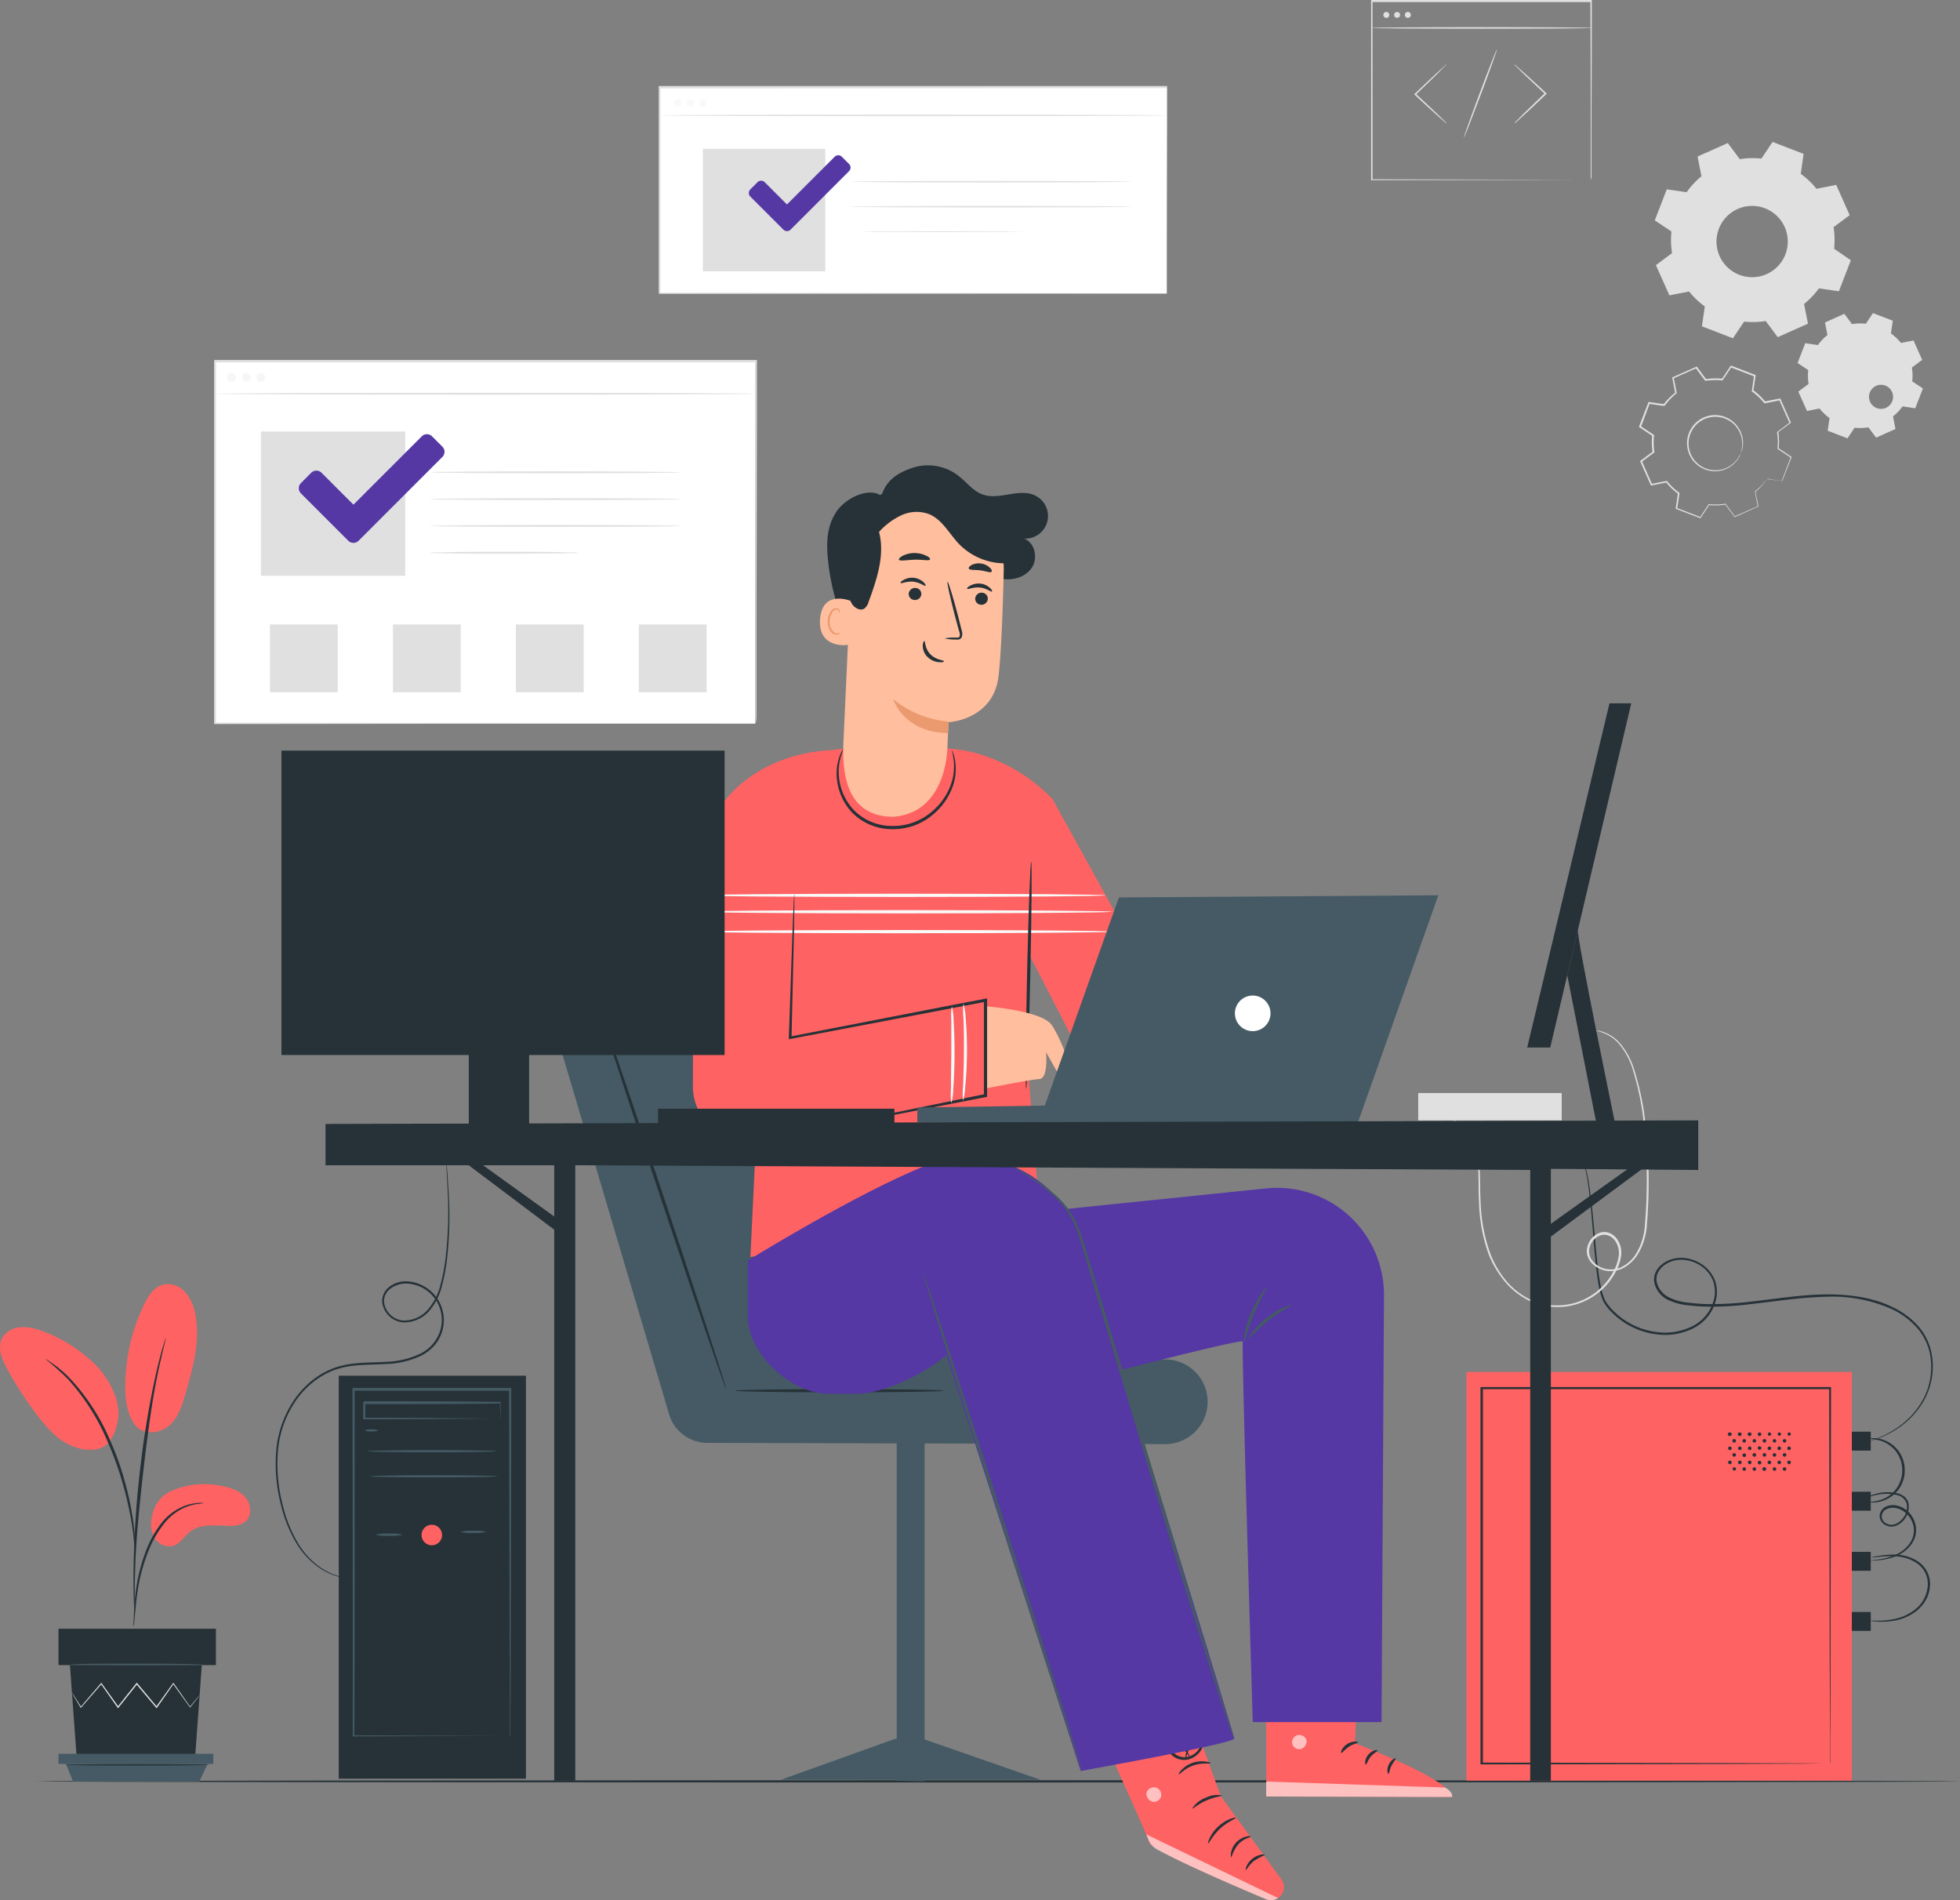 <svg xmlns="http://www.w3.org/2000/svg" width="453.77" height="439.839" viewBox="0 0 453.77 439.839">
  <rect x="0" y="0" width="453.77" height="439.839" fill="#808080" stroke="none"/>
  <g id="Programming-pana" transform="translate(-19.09 -32.76)">
    <g id="freepik--background-complete--inject-49">
      <rect id="Rectangle_2" data-name="Rectangle 2" width="125.22" height="83.84" transform="translate(68.73 116.42)" fill="#fff"/>
      <path id="Path_1" data-name="Path 1" d="M194,200.26V177.45c0-14.57-.05-35.51-.09-61l.18.18H68.88l.23-.22v83.84l-.21-.21,90.21.1,25.78.06h.08l-25.72.05-90.35.1h-.2V116.08H194.32v.18c0,25.57-.07,46.55-.1,61.14v21.21A5.632,5.632,0,0,1,194,200.26Z" fill="#e0e0e0"/>
      <path id="Path_2" data-name="Path 2" d="M68.73,123.9c0-.12,28-.23,62.56-.23s62.56.11,62.56.23-28,.22-62.56.22S68.73,124,68.73,123.9Z" fill="#e0e0e0"/>
      <g id="Group_1" data-name="Group 1" opacity="0.3">
        <path id="Path_3" data-name="Path 3" d="M73.67,120.12a1,1,0,1,1-1-1A1,1,0,0,1,73.67,120.12Z" fill="#e0e0e0"/>
      </g>
      <g id="Group_2" data-name="Group 2" opacity="0.3">
        <circle id="Ellipse_1" data-name="Ellipse 1" cx="1" cy="1" r="1" transform="translate(75.11 119.12)" fill="#e0e0e0"/>
      </g>
      <g id="Group_3" data-name="Group 3" opacity="0.3">
        <path id="Path_4" data-name="Path 4" d="M80.5,120.12a1,1,0,1,1-1-1A1,1,0,0,1,80.5,120.12Z" fill="#e0e0e0"/>
      </g>
      <rect id="Rectangle_3" data-name="Rectangle 3" width="33.4" height="33.4" transform="translate(79.5 132.64)" fill="#e0e0e0"/>
      <path id="Path_5" data-name="Path 5" d="M176.78,142.08c0,.13-13,.23-29.09.23s-29.1-.1-29.1-.23,13-.22,29.1-.22S176.78,142,176.78,142.08Z" fill="#e0e0e0"/>
      <path id="Path_6" data-name="Path 6" d="M176.78,148.29c0,.12-13,.22-29.09.22s-29.1-.1-29.1-.22,13-.22,29.1-.22S176.78,148.17,176.78,148.29Z" fill="#e0e0e0"/>
      <path id="Path_7" data-name="Path 7" d="M176.78,154.5c0,.12-13,.22-29.09.22s-29.1-.1-29.1-.22,13-.23,29.1-.23S176.78,154.37,176.78,154.5Z" fill="#e0e0e0"/>
      <path id="Path_8" data-name="Path 8" d="M153,160.7a6.93,6.93,0,0,1-1.35.09l-3.69.07c-3.11,0-7.41.07-12.15.07s-9,0-12.16-.07l-3.69-.07a6.929,6.929,0,0,1-1.35-.09,7.639,7.639,0,0,1,1.35-.08l3.69-.07c3.11-.05,7.41-.07,12.16-.07s9,0,12.15.07l3.69.07A7.639,7.639,0,0,1,153,160.7Z" fill="#e0e0e0"/>
      <rect id="Rectangle_4" data-name="Rectangle 4" width="15.7" height="15.7" transform="translate(81.59 177.3)" fill="#e0e0e0"/>
      <rect id="Rectangle_5" data-name="Rectangle 5" width="15.7" height="15.7" transform="translate(110.06 177.3)" fill="#e0e0e0"/>
      <rect id="Rectangle_6" data-name="Rectangle 6" width="15.7" height="15.7" transform="translate(138.52 177.3)" fill="#e0e0e0"/>
      <rect id="Rectangle_7" data-name="Rectangle 7" width="15.7" height="15.7" transform="translate(166.99 177.3)" fill="#e0e0e0"/>
      <path id="Path_9" data-name="Path 9" d="M428.09,143.67a15,15,0,0,1-2.66,2.79l.69,3.51-5.41,2.4-2.14-2.87a14.569,14.569,0,0,1-3.85.1l-2,3-5.53-2.13.52-3.54a14.089,14.089,0,0,1-2.79-2.66l-3.51.69-2.4-5.41,2.87-2.13a14.23,14.23,0,0,1-.1-3.86l-3-2L401,126l3.54.51a14.37,14.37,0,0,1,2.66-2.79l-.7-3.51,5.41-2.4L414,120.7a14.64,14.64,0,0,1,3.86-.1l2-3,5.52,2.13-.52,3.54a14.439,14.439,0,0,1,2.8,2.66l3.51-.69,2.4,5.41-2.87,2.13a14.231,14.231,0,0,1,.09,3.86l3,2-2.12,5.52-3.54-.51Zm-6-6a8.5,8.5,0,1,1,.02-.04Z" fill="none"/>
      <path id="Path_10" data-name="Path 10" d="M422.11,137.63a4.769,4.769,0,0,1-.68,1.42,6.417,6.417,0,0,1-9.51,1.21,6,6,0,0,1-1.23-1.41,6.139,6.139,0,0,1-.79-1.79,6.52,6.52,0,0,1,.2-4.06,6.6,6.6,0,0,1,2.57-3.14,6.2,6.2,0,0,1,1.79-.79,6.279,6.279,0,0,1,1.86-.23A6.46,6.46,0,0,1,421.7,132a6.31,6.31,0,0,1,.86,4.17,4.6,4.6,0,0,1-.45,1.5,7.71,7.71,0,0,0,.31-1.52,6.37,6.37,0,0,0-.94-4,6.17,6.17,0,0,0-5.17-2.91,5.94,5.94,0,0,0-1.76.22,6.18,6.18,0,0,0-4.31,7.57,5.85,5.85,0,0,0,.75,1.69,5.789,5.789,0,0,0,1.15,1.35,6.23,6.23,0,0,0,5.78,1.31,6.34,6.34,0,0,0,3.39-2.35,12.148,12.148,0,0,0,.8-1.4Z" fill="#e0e0e0"/>
      <path id="Path_11" data-name="Path 11" d="M428.09,143.67h.22l.67.08,2.65.36h-.06c.54-1.41,1.24-3.28,2.1-5.53v.11l-3-2h-.06v-.06a14.622,14.622,0,0,0-.11-3.83v-.07h.06l2.86-2.15v.16l-2.41-5.4.15.08-3.5.7h-.09l-.06-.08a14.21,14.21,0,0,0-2.77-2.62l-.08-.06v-.09c.16-1.1.33-2.31.51-3.54l.1.17-5.52-2.12.2-.06-2,3-.06.09h-.1a14.86,14.86,0,0,0-3.81.1h-.11l-.06-.09-2.14-2.86h.22l-5.41,2.41.1-.2c.22,1.1.46,2.3.69,3.5v.11l-.09.07a14.422,14.422,0,0,0-2.63,2.76h0l-.17.07h-.44l-.45-.07-.89-.13-1.76-.25.2-.12L399,131.6l-.07-.21,3,2,.09.06v.11a14.271,14.271,0,0,0,.09,3.81v.11l-.09.06-2.87,2.13.06-.21q1.21,2.78,2.39,5.42l-.19-.1,3.51-.69h.1l.06.08a14.269,14.269,0,0,0,2.76,2.63l.08.06v.1c-.18,1.21-.36,2.38-.53,3.53l-.09-.16,5.52,2.14-.17.05,2-3v-.07h.08a14.2,14.2,0,0,0,3.82-.09h.08v.06l2.13,2.88h-.13l5.42-2.37v.09c-.27-1.41-.49-2.56-.67-3.52h0a14.68,14.68,0,0,0,2.09-2l.46-.55.15-.18-.13.2c-.09.13-.23.32-.44.57a13.69,13.69,0,0,1-2,2.07v-.06c.19,1,.43,2.1.71,3.5V150h-.06l-5.4,2.43h-.07l-.06-.07-2.14-2.86.11.05a14.679,14.679,0,0,1-3.89.11l.13-.06-2,3-.06.09h-.1l-5.53-2.12h-.11v-.12q.26-1.72.51-3.54l.07.15a14.671,14.671,0,0,1-2.83-2.69l.16.06-3.51.7h-.13l-.06-.12-2.4-5.4-.06-.13.11-.08,2.87-2.14-.07.16a14.939,14.939,0,0,1-.1-3.9l.08.17-3-2-.12-.08v-.14l2.13-5.52.05-.13h.14l1.77.25.88.13.45.07h.44c-.35.15-.09,0-.17.08h0A14.771,14.771,0,0,1,407,123.6l-.06.18c-.24-1.21-.48-2.41-.69-3.51v-.15l.13-.06,5.41-2.39.13-.06.09.11c.73,1,1.46,2,2.13,2.87l-.17-.06a14.759,14.759,0,0,1,3.91-.1l-.17.08,2-3,.07-.11h.13l5.52,2.14h.12v.12c-.18,1.24-.36,2.45-.52,3.54l-.06-.15a14.489,14.489,0,0,1,2.81,2.7l-.14-.06,3.51-.68h.11l.05.11c.84,1.9,1.63,3.71,2.39,5.41v.1l-.09.06-2.87,2.13.05-.12a14.6,14.6,0,0,1,.08,3.89l-.05-.1,3,2h.06v.06l-2.16,5.51v.05h0l-2.62-.41-.68-.12Z" fill="#e0e0e0"/>
      <path id="Path_12" data-name="Path 12" d="M459.56,126.83a11.882,11.882,0,0,1-2.21,2.32l.57,2.91-4.48,2-1.78-2.38a11.79,11.79,0,0,1-3.2.08l-1.65,2.47-4.58-1.77.43-2.93a11.88,11.88,0,0,1-2.32-2.21l-2.91.57-2-4.48,2.38-1.78a11.789,11.789,0,0,1-.08-3.2l-2.47-1.65,1.77-4.58,2.93.43a11.879,11.879,0,0,1,2.21-2.32l-.57-2.91,4.48-2,1.78,2.38a11.789,11.789,0,0,1,3.2-.08l1.65-2.47L457.3,107l-.43,2.93a12.18,12.18,0,0,1,2.32,2.21l2.91-.57,2,4.49-2.38,1.77a11.788,11.788,0,0,1,.08,3.2l2.47,1.65-1.77,4.58-2.93-.43Zm-5-5a2.785,2.785,0,1,0,.04,0Z" fill="#e0e0e0" fill-rule="evenodd"/>
      <path id="Path_13" data-name="Path 13" d="M440.22,99.48a19,19,0,0,1-3.46,3.64l.9,4.56-7,3.12-2.78-3.73a19.141,19.141,0,0,1-5,.13l-2.59,3.86-7.18-2.77.67-4.6a19,19,0,0,1-3.64-3.46l-4.56.9-3.12-7,3.73-2.78a19.141,19.141,0,0,1-.13-5l-3.86-2.59,2.77-7.18,4.6.67A18.94,18.94,0,0,1,413,73.56l-.9-4.57,7-3.12,2.78,3.73a19.14,19.14,0,0,1,5-.13l2.59-3.86,7.18,2.77L436,73a18.939,18.939,0,0,1,3.63,3.46l4.57-.9,3.12,7-3.73,2.78a19.143,19.143,0,0,1,.13,5L447.59,93l-2.77,7.18-4.6-.67Zm-7.78-7.85a8.25,8.25,0,1,0-4.352,4.582,8.26,8.26,0,0,0,4.352-4.582Z" fill="#e0e0e0" fill-rule="evenodd"/>
      <path id="Path_14" data-name="Path 14" d="M369.62,61.36a4.048,4.048,0,0,1,.53-.59l1.52-1.53c1.29-1.28,3.09-3,5.1-4.94h.05v.25c-2-1.87-3.84-3.59-5.14-4.84l-1.53-1.49a4.052,4.052,0,0,1-.53-.59,3.161,3.161,0,0,1,.62.49l1.61,1.41c1.34,1.2,3.19,2.89,5.21,4.77l.14.12-.14.13-.05.05c-2,1.91-3.83,3.63-5.17,4.86l-1.6,1.45A3.16,3.16,0,0,1,369.62,61.36Z" fill="#e0e0e0"/>
      <path id="Path_15" data-name="Path 15" d="M354,47.59a3.641,3.641,0,0,1-.53.6L352,49.71c-1.29,1.28-3.09,3-5.1,4.94l-.05.05v-.26c2,1.88,3.84,3.59,5.14,4.84l1.53,1.5a4.41,4.41,0,0,1,.53.58,2.819,2.819,0,0,1-.62-.48c-.44-.38-1-.86-1.61-1.41-1.34-1.21-3.18-2.89-5.21-4.77l-.13-.13.13-.13h.05c2-1.92,3.83-3.64,5.17-4.87l1.6-1.44a3,3,0,0,1,.57-.54Z" fill="#e0e0e0"/>
      <path id="Path_16" data-name="Path 16" d="M358,64.6c-.09,0,1.55-4.64,3.66-10.28s3.9-10.2,4-10.16S364.12,48.8,362,54.44,358.11,64.64,358,64.6Z" fill="#e0e0e0"/>
      <path id="Path_17" data-name="Path 17" d="M387.36,74.46V63.08c0-7.22,0-17.54-.08-30l.15.15H336.67l.18-.18V74.42l-.16-.16,36.66.08h10.46l-10.36.05-36.76.08h-.16V32.76h51.09v.15c0,12.48-.06,22.84-.08,30.08V73.54A2.537,2.537,0,0,1,387.36,74.46Z" fill="#e0e0e0"/>
      <path id="Path_18" data-name="Path 18" d="M387.76,39.23c0,.1-11.46.18-25.59.18s-25.6-.08-25.6-.18,11.46-.18,25.6-.18S387.76,39.13,387.76,39.23Z" fill="#e0e0e0"/>
      <path id="Path_19" data-name="Path 19" d="M340.74,36.21a.69.69,0,1,1-.69-.69A.69.69,0,0,1,340.74,36.21Z" fill="#e0e0e0"/>
      <circle id="Ellipse_2" data-name="Ellipse 2" cx="0.68" cy="0.68" r="0.68" transform="translate(341.86 35.53)" fill="#e0e0e0"/>
      <path id="Path_20" data-name="Path 20" d="M345.72,36.21a.69.69,0,1,1-.69-.69A.69.69,0,0,1,345.72,36.21Z" fill="#e0e0e0"/>
      <rect id="Rectangle_8" data-name="Rectangle 8" width="117.38" height="47.68" transform="translate(171.84 53.04)" fill="#fff"/>
      <path id="Path_21" data-name="Path 21" d="M289.22,100.72V87.91c0-8.23,0-20.13-.07-34.87l.13.13-117.37.06h0L172,53v47.68l-.18-.18,84.16.09,24.41.05H256.06l-84.28.08h-.18V52.68H289.3V53c0,14.77-.05,26.7-.07,34.95V99.86C289.23,100.42,289.22,100.72,289.22,100.72Z" fill="#e0e0e0"/>
      <path id="Path_22" data-name="Path 22" d="M172,59.47c0-.1,26.24-.18,58.6-.18s58.6.08,58.6.18-26.23.19-58.6.19S172,59.58,172,59.47Z" fill="#e0e0e0"/>
      <g id="Group_4" data-name="Group 4" opacity="0.3">
        <path id="Path_23" data-name="Path 23" d="M176.87,56.6a.85.85,0,1,1-.85-.85.85.85,0,0,1,.85.85Z" fill="#ebebeb"/>
      </g>
      <g id="Group_5" data-name="Group 5" opacity="0.3">
        <path id="Path_24" data-name="Path 24" d="M179.79,56.6a.85.85,0,1,1-.85-.85.85.85,0,0,1,.85.85Z" fill="#ebebeb"/>
      </g>
      <g id="Group_6" data-name="Group 6" opacity="0.3">
        <circle id="Ellipse_3" data-name="Ellipse 3" cx="0.85" cy="0.85" r="0.85" transform="translate(180.96 55.75)" fill="#ebebeb"/>
      </g>
      <rect id="Rectangle_9" data-name="Rectangle 9" width="28.35" height="28.35" transform="translate(181.81 67.22)" fill="#e0e0e0"/>
      <path id="Path_25" data-name="Path 25" d="M281.1,74.82c0,.1-14.59.19-32.58.19s-32.59-.09-32.59-.19,14.59-.19,32.59-.19S281.1,74.72,281.1,74.82Z" fill="#e0e0e0"/>
      <path id="Path_26" data-name="Path 26" d="M281.1,80.6c0,.1-14.59.18-32.58.18s-32.59-.08-32.59-.18,14.59-.19,32.59-.19S281.1,80.49,281.1,80.6Z" fill="#e0e0e0"/>
      <path id="Path_27" data-name="Path 27" d="M257.88,86.37a1.3,1.3,0,0,1-.42,0h-1.23l-4.49.06-14.83.06-14.84-.06-4.49-.06h-1.23a1.3,1.3,0,0,1-.42,0,2.369,2.369,0,0,1,.42,0h1.23l4.49-.06h29.67l4.49.06h1.23A2.37,2.37,0,0,1,257.88,86.37Z" fill="#e0e0e0"/>
    </g>
    <g id="freepik--Floor--inject-49">
      <path id="Path_28" data-name="Path 28" d="M472.86,445.09c0,.14-99.78.26-222.85.26s-222.87-.12-222.87-.26,99.76-.26,222.87-.26S472.86,444.94,472.86,445.09Z" fill="#263238"/>
    </g>
    <g id="freepik--Character--inject-49">
      <path id="Path_218" data-name="Path 218" d="M147.88,272,174,360.13a9.23,9.23,0,0,0,8.84,6.61l106,.29a9.81,9.81,0,0,0,9.82-10.32h0a9.81,9.81,0,0,0-9.79-9.28H248.34L215.88,257H159.06a11.66,11.66,0,0,0-11.18,15Z" fill="#455a64"/>
      <path id="Path_219" data-name="Path 219" d="M237.56,354.67c0,.21-10.81.37-24.14.37s-24.13-.16-24.13-.37,10.8-.37,24.13-.37S237.56,354.46,237.56,354.67Z" fill="#263238"/>
      <path id="Path_220" data-name="Path 220" d="M155.68,259.78c.19-.06,7.41,21.05,16.12,47.16s15.6,47.33,15.41,47.39-7.41-21-16.12-47.16S155.48,259.85,155.68,259.78Z" fill="#263238"/>
      <path id="Path_221" data-name="Path 221" d="M233.15,445.09l-6.46-.15v-78.2h6.46Z" fill="#455a64"/>
      <path id="Path_222" data-name="Path 222" d="M199.86,444.73h60.13l-27.24-9.47h-6.46Z" fill="#455a64"/>
      <path id="Path_223" data-name="Path 223" d="M184.65,236.76l9.95,49.71-1.78,37.25L259.7,312.6,257.08,280,257,253l16.4,31.78,12.76-24.67-23.37-42.35h0a39.47,39.47,0,0,0-15.29-9.9,31.37,31.37,0,0,0-9.59-1.84h0a38.35,38.35,0,0,1-23.15,0c-.94.12-2.24.25-3.89.44h-.3a29.57,29.57,0,0,0-25.81,27.8Z" fill="#ff6262"/>
      <path id="Path_224" data-name="Path 224" d="M210.89,206.47s-27.48.21-30.88,29.23l-.46,21.3,23.66-.2Z" fill="#ff6262"/>
      <path id="Path_225" data-name="Path 225" d="M276.54,243.8c0,.21-21.62.38-48.29.38S180,244,180,243.8s21.61-.37,48.29-.37S276.54,243.6,276.54,243.8Z" fill="#fafafa"/>
      <path id="Path_226" data-name="Path 226" d="M276.54,248.41c0,.2-21.62.37-48.29.37s-48.29-.17-48.29-.37,21.61-.38,48.29-.38S276.54,248.2,276.54,248.41Z" fill="#fafafa"/>
      <path id="Path_227" data-name="Path 227" d="M275,240c0,.21-21.27.38-47.51.38S180,240.2,180,240s21.27-.37,47.52-.37S275,239.79,275,240Z" fill="#fafafa"/>
      <path id="Path_228" data-name="Path 228" d="M256.67,284.77c-.21,0-.12-11.77.2-26.27s.75-26.26.95-26.26.12,11.77-.2,26.27S256.87,284.77,256.67,284.77Z" fill="#263238"/>
      <path id="Path_229" data-name="Path 229" d="M247.27,265.69s13,.93,15.34,4.37,5.91,13.23,4.56,13.3a3.68,3.68,0,0,1-2.34-.73l-3.56-6.32s.57,6.1-1.56,6.22S247,284.77,247,284.77Z" fill="#ffbe9d"/>
      <path id="Path_230" data-name="Path 230" d="M179.56,251.32l-.05,33.51a12.73,12.73,0,0,0,15.42,11.75l52.41-10.8-.11-21.49L202,273l-.6-22.75Z" fill="#ff6262"/>
      <path id="Path_231" data-name="Path 231" d="M209.46,293.89a4.509,4.509,0,0,1,.69-.19l2-.46,7.7-1.63L247.16,286l-.27.32V264.25l.44.37-9.22,1.77-36,6.85-.39.08V273c.34-10,.63-18.28.83-24.16.12-2.86.21-5.13.28-6.75,0-.73.07-1.32.1-1.77a2.7,2.7,0,0,1,.07-.61,4.809,4.809,0,0,1,0,.61v1.78c0,1.62-.06,3.89-.1,6.75-.14,5.89-.33,14.19-.56,24.16l-.38-.31,36-7,9.22-1.76.44-.09v22.8l-.27.05L220,292l-7.74,1.45-2.05.36A3.472,3.472,0,0,1,209.46,293.89Z" fill="#263238"/>
      <path id="Path_232" data-name="Path 232" d="M239.52,206.47a2.508,2.508,0,0,1,.21.49,10.152,10.152,0,0,1,.41,1.48,12.09,12.09,0,0,1-.25,5.64,14.82,14.82,0,0,1-4.54,7,14.14,14.14,0,0,1-9.54,3.61,13,13,0,0,1-9.43-3.83,13.25,13.25,0,0,1-3.51-7.59,11.86,11.86,0,0,1,.66-5.61,7.741,7.741,0,0,1,.67-1.38c.18-.3.28-.45.31-.44s-.32.67-.71,1.92a12.65,12.65,0,0,0-.41,5.44,13,13,0,0,0,3.48,7.18,12.42,12.42,0,0,0,8.94,3.56,13.62,13.62,0,0,0,9.08-3.37,14.63,14.63,0,0,0,4.5-6.66,12.67,12.67,0,0,0,.46-5.44C239.68,207.19,239.44,206.49,239.52,206.47Z" fill="#263238"/>
      <path id="Path_233" data-name="Path 233" d="M242.05,287.56a15.751,15.751,0,0,1,0-3.31c.08-2,.18-4.84.2-7.94s0-5.91-.11-7.95a16.25,16.25,0,0,1,0-3.31,13.2,13.2,0,0,1,.5,3.28c.19,2,.34,4.86.32,8s-.2,5.94-.41,8a13.551,13.551,0,0,1-.5,3.23Z" fill="#fafafa"/>
      <path id="Path_234" data-name="Path 234" d="M239.34,288.11a16.38,16.38,0,0,1-.09-3.29c0-2.31.05-5,.08-7.89V269a15.45,15.45,0,0,1,.12-3.28,13.329,13.329,0,0,1,.41,3.26c.13,2,.24,4.83.22,7.92s-.14,5.89-.3,7.92A13.578,13.578,0,0,1,239.34,288.11Z" fill="#fafafa"/>
      <path id="Path_235" data-name="Path 235" d="M291.83,421.25l9.9,27.28,14.06,19.31a3,3,0,0,1-.83,4.27h0a3,3,0,0,1-2.71.23c-5.67-2.35-26.47-11.11-27.09-13.14-.71-2.36-14.14-31.7-14.14-31.7Z" fill="#ff6262"/>
      <g id="Group_7" data-name="Group 7" opacity="0.6">
        <path id="Path_236" data-name="Path 236" d="M315,472.11l-30.51-14.74.45,1.15a4.54,4.54,0,0,0,2,2.32c2.5,1.35,9.5,4.92,25.23,11.53a3,3,0,0,0,2.79-.26Z" fill="#fff"/>
      </g>
      <g id="Group_8" data-name="Group 8" opacity="0.6">
        <path id="Path_237" data-name="Path 237" d="M286.61,446.49a1.79,1.79,0,0,1,1.31,2,1.73,1.73,0,0,1-2,1.32,1.89,1.89,0,0,1-1.38-2.14,1.8,1.8,0,0,1,2.21-1.14" fill="#fff"/>
      </g>
      <path id="Path_238" data-name="Path 238" d="M304.18,462.7a8.909,8.909,0,0,1,1.56-3c1.27-1.42,2.91-1.63,2.88-1.81s-.43-.15-1.1,0a4.76,4.76,0,0,0-3.43,3.74C304,462.29,304.11,462.7,304.18,462.7Z" fill="#263238"/>
      <path id="Path_239" data-name="Path 239" d="M307.52,465.57c.17.07.7-1.15,1.94-2.1a22.3,22.3,0,0,1,2.51-1.36c0-.17-1.5-.24-2.9.86S307.35,465.55,307.52,465.57Z" fill="#263238"/>
      <path id="Path_240" data-name="Path 240" d="M298.79,459.45c.18.08,1-1.79,2.78-3.43s3.71-2.32,3.65-2.5-2.17.24-4.08,2S298.63,459.43,298.79,459.45Z" fill="#263238"/>
      <path id="Path_241" data-name="Path 241" d="M295.09,451.41c.13.14,1.38-1.07,3.3-1.9s3.64-1,3.63-1.15a5.865,5.865,0,0,0-3.89.57A6.1,6.1,0,0,0,295.09,451.41Z" fill="#263238"/>
      <path id="Path_242" data-name="Path 242" d="M292,443.48c.14.12,1.29-1.36,3.38-2.07s3.9-.31,3.94-.49-.41-.3-1.17-.42a6.5,6.5,0,0,0-5.5,1.92C292.11,443,291.91,443.43,292,443.48Z" fill="#263238"/>
      <path id="Path_243" data-name="Path 243" d="M294.73,439.92a2.66,2.66,0,0,0-.37-1,7.61,7.61,0,0,0-1.85-2.36,3.36,3.36,0,0,0-1.94-1,1.2,1.2,0,0,0-1.16.74,1.93,1.93,0,0,0,0,1.38A4.2,4.2,0,0,0,294.3,440a4.86,4.86,0,0,0,3.54-4.11,1.7,1.7,0,0,0-.43-1.34,1.19,1.19,0,0,0-1.37-.14,4.16,4.16,0,0,0-1.42,1.62,8.691,8.691,0,0,0-1,2.82,2.46,2.46,0,0,0,0,1.1,13.229,13.229,0,0,1,1.46-3.68,3.919,3.919,0,0,1,1.27-1.38.62.62,0,0,1,.75.07,1.16,1.16,0,0,1,.24.89,4.36,4.36,0,0,1-3.11,3.53,3.63,3.63,0,0,1-4.14-1.88,1.39,1.39,0,0,1-.08-1,.65.65,0,0,1,.64-.41,3.05,3.05,0,0,1,1.65.8A11.13,11.13,0,0,1,294.73,439.92Z" fill="#263238"/>
      <path id="Path_244" data-name="Path 244" d="M333.64,414.11l-.85,22.17s22.24,8.32,22.48,12.43l-43-.12L312.15,414Z" fill="#ff6262"/>
      <g id="Group_9" data-name="Group 9" opacity="0.6">
        <path id="Path_245" data-name="Path 245" d="M319.48,434.38a1.76,1.76,0,0,0-1.22,2,1.69,1.69,0,0,0,2,1.23,1.86,1.86,0,0,0,1.28-2.13,1.77,1.77,0,0,0-2.2-1.05" fill="#fff"/>
      </g>
      <g id="Group_10" data-name="Group 10" opacity="0.6">
        <path id="Path_246" data-name="Path 246" d="M312.23,448.59v-3.45l41.36,1.38s1.91.84,1.69,2.19Z" fill="#fff"/>
      </g>
      <path id="Path_247" data-name="Path 247" d="M333.48,436.06c0,.21-1.05.31-2.09,1s-1.59,1.56-1.78,1.47.12-1.3,1.39-2.09S333.53,435.87,333.48,436.06Z" fill="#263238"/>
      <path id="Path_248" data-name="Path 248" d="M338,437.94c.05.21-.86.56-1.58,1.45s-.92,1.83-1.13,1.82-.34-1.2.57-2.29S338,437.74,338,437.94Z" fill="#263238"/>
      <path id="Path_249" data-name="Path 249" d="M340.54,443.35c-.19,0-.48-1,.07-2.15s1.52-1.61,1.61-1.43-.52.79-1,1.74S340.75,443.33,340.54,443.35Z" fill="#263238"/>
      <path id="Path_250" data-name="Path 250" d="M333.12,431c-.09.19-1.05-.1-2.24,0s-2.12.45-2.23.27.79-.93,2.19-1S333.22,430.83,333.12,431Z" fill="#263238"/>
      <g id="Group_11" data-name="Group 11" opacity="0.3">
        <path id="Path_251" data-name="Path 251" d="M333.47,418.5l-.15,3.95-21.15-.25-.02-3.56Z"/>
      </g>
      <path id="Path_252" data-name="Path 252" d="M333.21,426.52a4.19,4.19,0,0,1-2.16,0,10.171,10.171,0,0,1-2.25-.7,10,10,0,0,1-1.24-.66,3,3,0,0,1-.65-.51.92.92,0,0,1-.09-1.12,1.16,1.16,0,0,1,.92-.48,2.712,2.712,0,0,1,.81.12,8.43,8.43,0,0,1,1.34.46,7.559,7.559,0,0,1,2,1.31c1,.93,1.34,1.71,1.27,1.76s-.58-.59-1.6-1.36a8.372,8.372,0,0,0-1.92-1.09,7.368,7.368,0,0,0-1.23-.38c-.46-.13-.85-.13-1,.07s-.05.11,0,.24a2.231,2.231,0,0,0,.48.38,10.994,10.994,0,0,0,1.14.65,12.112,12.112,0,0,0,2.08.8,13.74,13.74,0,0,1,2.1.51Z" fill="#263238"/>
      <path id="Path_253" data-name="Path 253" d="M332.93,426.82a3.59,3.59,0,0,1-.56-2.09,7.2,7.2,0,0,1,.3-2.36,8,8,0,0,1,.55-1.3A1.8,1.8,0,0,1,334.6,420a1,1,0,0,1,.9.6,3.12,3.12,0,0,1,.22.8,4.7,4.7,0,0,1,0,1.45,5,5,0,0,1-.93,2.22c-.84,1.11-1.72,1.36-1.74,1.29a8.777,8.777,0,0,0,1.31-1.58,4.821,4.821,0,0,0,.69-2,4.4,4.4,0,0,0,0-1.25c-.06-.45-.23-.82-.4-.78a1.542,1.542,0,0,0-.76.71,7.537,7.537,0,0,0-.54,1.16,7.739,7.739,0,0,0-.42,2.15C332.83,426,333.05,426.78,332.93,426.82Z" fill="#263238"/>
      <path id="Path_254" data-name="Path 254" d="M312.19,307.84c-25.43,2.63-59.14,6.09-59.14,6.09l4.6,41.39s49.52-13.09,49.17-12,2.3,88.06,2.3,88.06h29.82l.56-98.53a24.77,24.77,0,0,0-27.31-25.01Z" fill="#5538a4"/>
      <path id="Path_255" data-name="Path 255" d="M192.21,324.54v12.83c0,8.74,9.95,18,18.68,18h6.76c5.32,0,13.66-3.88,18-7l2.58-1.89,31.06,96.21s35.53-6.37,35.53-7.49-24.06-78.8-35.17-114.85c-4.54-14.72-20.31-23.28-34.88-18.29-.49.17-1,.36-1.49.56C217.32,309,192.21,324.54,192.21,324.54Z" fill="#5538a4"/>
      <path id="Path_256" data-name="Path 256" d="M304.78,435.19a1.791,1.791,0,0,1-.15-.34c-.11-.27-.24-.61-.4-1-.34-.91-.83-2.25-1.41-4-1.19-3.47-2.82-8.54-4.8-14.81-4-12.53-9.28-29.9-15.06-49.1-2.88-9.61-5.61-18.76-8.11-27.1-1.24-4.16-2.41-8.12-3.51-11.83q-.84-2.78-1.6-5.35a47.081,47.081,0,0,0-1.62-4.87,20,20,0,0,0-5-7.11,42.9,42.9,0,0,0-5.26-4.09c-1.52-1-2.73-1.77-3.56-2.27l-.93-.59a1.249,1.249,0,0,1-.31-.22,1.28,1.28,0,0,1,.34.16l1,.52c.85.46,2.09,1.17,3.64,2.16a39.78,39.78,0,0,1,5.38,4,20.14,20.14,0,0,1,5.22,7.2,47.09,47.09,0,0,1,1.68,4.91c.53,1.71,1.07,3.5,1.64,5.35l3.58,11.8c2.51,8.33,5.27,17.48,8.17,27.08,5.78,19.17,11,36.53,14.84,49.17l4.58,14.87,1.28,4c.13.43.23.77.32,1.05S304.8,435.19,304.78,435.19Z" fill="#455a64"/>
      <path id="Path_257" data-name="Path 257" d="M312.28,330.88c.18.12-1.51,2.66-2.92,6.11s-2.05,6.43-2.27,6.39.1-3.14,1.58-6.68S312.13,330.76,312.28,330.88Z" fill="#455a64"/>
      <path id="Path_258" data-name="Path 258" d="M318,334.88c.08.2-2.48,1.33-5.15,3.44s-4.39,4.32-4.57,4.19,1.32-2.6,4.11-4.77S317.93,334.7,318,334.88Z" fill="#455a64"/>
      <path id="Path_259" data-name="Path 259" d="M269.58,442.68c-.19.06-8.58-25.68-18.74-57.5s-18.22-57.67-18-57.73,8.58,25.68,18.74,57.51S269.78,442.62,269.58,442.68Z" fill="#455a64"/>
      <path id="Path_260" data-name="Path 260" d="M231.47,292.59l101.65.98,18.96-53.58-73.94.5-17.16,48.18-29.51.45Z" fill="#455a64"/>
      <path id="Path_261" data-name="Path 261" d="M308.54,271.4a4.12,4.12,0,1,1,4.65-3.5A4.12,4.12,0,0,1,308.54,271.4Z" fill="#fff"/>
      <path id="Path_262" data-name="Path 262" d="M223.17,147.57c1-3.57,3.65-5.32,7.14-6.51a11.48,11.48,0,0,1,10.5,1.7c2,1.5,3.5,3.67,5.84,4.48,3.84,1.33,8.34-1.54,12,.18a5.24,5.24,0,0,1-2.48,10c2.5.92,3.28,4.49,1.82,6.72s-4.47,3.07-7.1,2.58a14.72,14.72,0,0,1-6.89-3.86c-2-1.78-3.76-3.8-5.88-5.42a11.41,11.41,0,0,0-7.36-2.7c-3.61.19-6.7,2.91-8.31,6.15s-2,6.92-2.18,10.53-.26,7.27-1.33,10.72a1.412,1.412,0,0,1-.72,1c-.59.18-1.09-.44-1.38-1a53,53,0,0,1-6.05-19.71c-.41-4-.31-7.78,1.89-11.15s7.75-5.84,10.47-3.71" fill="#263238"/>
      <path id="Path_263" data-name="Path 263" d="M216.2,164.3l-1.85,40.46c-.31,6.88.64,17.06,11.54,17.06h0c9.46-.72,12.25-9.56,12.54-16,.13-3,.25-5.58.29-5.89,0,0,10.34-.5,11.55-10.66.58-4.91,1-15.13,1.2-24.37a19.07,19.07,0,0,0-17-19.43l-1-.1C222.8,144.88,216.41,153.64,216.2,164.3Z" fill="#ffbe9d"/>
      <path id="Path_264" data-name="Path 264" d="M238.75,199.8a23.76,23.76,0,0,1-12.86-5.18s2.35,7.65,12.6,7.82Z" fill="#eb996e"/>
      <path id="Path_265" data-name="Path 265" d="M247.78,171.42a1.46,1.46,0,0,1-1.56,1.32,1.39,1.39,0,0,1-1.35-1.47,1.46,1.46,0,0,1,1.55-1.32,1.39,1.39,0,0,1,1.36,1.47Z" fill="#263238"/>
      <path id="Path_266" data-name="Path 266" d="M248.75,169.68c-.2.17-1.21-.76-2.78-.92s-2.79.5-2.94.29.15-.42.69-.73a4.05,4.05,0,0,1,2.38-.47,3.82,3.82,0,0,1,2.18,1C248.72,169.25,248.85,169.61,248.75,169.68Z" fill="#263238"/>
      <path id="Path_267" data-name="Path 267" d="M232.39,170.32a1.46,1.46,0,0,1-1.56,1.32,1.41,1.41,0,0,1-1.36-1.47,1.48,1.48,0,0,1,1.56-1.32,1.4,1.4,0,0,1,1.36,1.47Z" fill="#263238"/>
      <path id="Path_268" data-name="Path 268" d="M233.35,168.34c-.2.17-1.21-.76-2.78-.93s-2.79.5-2.94.29.15-.41.69-.72a4,4,0,0,1,2.38-.47,3.89,3.89,0,0,1,2.18,1C233.32,167.9,233.45,168.26,233.35,168.34Z" fill="#263238"/>
      <path id="Path_269" data-name="Path 269" d="M237.79,180.54a10.23,10.23,0,0,1,2.59-.19c.41,0,.79,0,.89-.3a2.15,2.15,0,0,0-.14-1.22c-.28-1-.56-2.06-.86-3.16-1.18-4.5-2-8.19-1.81-8.24s1.29,3.57,2.47,8.07c.28,1.11.55,2.17.8,3.18a2.27,2.27,0,0,1,0,1.59,1,1,0,0,1-.71.52,2.741,2.741,0,0,1-.69,0,10.671,10.671,0,0,1-2.54-.25Z" fill="#263238"/>
      <path id="Path_270" data-name="Path 270" d="M233.08,181.13c.25,0,.08,1.71,1.4,3.07s3.15,1.36,3.14,1.6-.44.29-1.21.23a4.28,4.28,0,0,1-2.63-1.25,3.69,3.69,0,0,1-1.06-2.56C232.73,181.51,233,181.11,233.08,181.13Z" fill="#263238"/>
      <path id="Path_271" data-name="Path 271" d="M234.41,162.25c-.2.41-1.74,0-3.6.07s-3.39.37-3.6,0c-.08-.19.22-.56.86-.91a6.19,6.19,0,0,1,5.48,0C234.19,161.69,234.5,162.06,234.41,162.25Z" fill="#263238"/>
      <path id="Path_272" data-name="Path 272" d="M248.66,165.1c-.31.32-1.35-.16-2.64-.32s-2.42,0-2.63-.41c-.1-.19.11-.53.63-.82a3.73,3.73,0,0,1,2.21-.35,3.67,3.67,0,0,1,2,.94C248.69,164.55,248.8,164.94,248.66,165.1Z" fill="#263238"/>
      <path id="Path_273" data-name="Path 273" d="M216.23,171.92c-.17-.09-6.77-2.81-7.29,4.17s6.6,6.06,6.62,5.86S216.23,171.92,216.23,171.92Z" fill="#ffbe9d"/>
      <path id="Path_274" data-name="Path 274" d="M213.63,179.15a2.216,2.216,0,0,1-.34.16,1.27,1.27,0,0,1-.91-.05,3.05,3.05,0,0,1-1.2-2.81,4.05,4.05,0,0,1,.47-1.71,1.42,1.42,0,0,1,1-.87.63.63,0,0,1,.69.39c.08.2,0,.34.06.35s.16-.1.13-.4a.74.74,0,0,0-.25-.45.9.9,0,0,0-.66-.23,1.73,1.73,0,0,0-1.35,1,4.19,4.19,0,0,0-.56,1.91c-.06,1.41.56,2.78,1.55,3.15a1.3,1.3,0,0,0,1.12-.11C213.6,179.32,213.65,179.16,213.63,179.15Z" fill="#eb996e"/>
      <path id="Path_275" data-name="Path 275" d="M253.85,163a14.81,14.81,0,0,1-12.74-4.33c-2.25-2.36-3.84-5.58-6.84-6.87a8.34,8.34,0,0,0-6.41.19,16,16,0,0,0-5.26,3.9c1.41,5.38-.52,11-2.43,16.23a2.79,2.79,0,0,1-1,1.52c-.89.55-2.07-.08-2.71-.91a8.63,8.63,0,0,1-1.4-4.73,28.69,28.69,0,0,1,1.26-11.28,19.68,19.68,0,0,1,6.4-9.26A18.54,18.54,0,0,1,236.21,144a22.75,22.75,0,0,1,12.64,6.09,13.33,13.33,0,0,1,3.75,5.38" fill="#263238"/>
    </g>
    <g id="freepik--Plant--inject-49">
      <path id="Path_276" data-name="Path 276" d="M58.32,378.08A18.91,18.91,0,0,1,70,376.65c2.12.35,4.34,1,5.79,2.59s1.72,4.41.06,5.78a5.56,5.56,0,0,1-3.65.92c-3.1,0-6.54-.58-9,1.29-1.42,1.06-2.36,2.83-4,3.35a4,4,0,0,1-4.39-1.95,6.86,6.86,0,0,1-.49-5,7.68,7.68,0,0,1,4-5.55Z" fill="#ff6262"/>
      <path id="Path_277" data-name="Path 277" d="M50.15,362.31c2.18,3.11,6.42,2.08,8.38.18s2.8-4.65,3.55-7.28c1.73-6,3.47-12.3,2.19-18.41a10.23,10.23,0,0,0-2.36-5,5.34,5.34,0,0,0-5.06-1.69c-2.13.57-3.46,2.66-4.42,4.65a43.87,43.87,0,0,0-4.34,18.83c0,3,.35,6.22,2.06,8.72" fill="#ff6262"/>
      <path id="Path_278" data-name="Path 278" d="M44.16,366.78a11.34,11.34,0,0,0,1.77-10.43,20.13,20.13,0,0,0-6.18-9,33.15,33.15,0,0,0-11-6.53,11.86,11.86,0,0,0-5-.84,5.22,5.22,0,0,0-4.17,2.52c-1.16,2.22-.05,4.91,1.16,7.11A84.27,84.27,0,0,0,28,360.72c2.18,2.8,4.67,5.57,8,6.84s6.76,1.12,8.52-1.18" fill="#ff6262"/>
      <path id="Path_279" data-name="Path 279" d="M50,409.27a6.519,6.519,0,0,0,.2-1.41c.1-1,.23-2.32.38-3.86a55.862,55.862,0,0,1,.86-5.66,44.359,44.359,0,0,1,2.06-6.69,24.73,24.73,0,0,1,3.42-6A12.72,12.72,0,0,1,61.23,382a11.62,11.62,0,0,1,3.63-1.13,7,7,0,0,0,1.41-.21,7.138,7.138,0,0,0-1.43,0,10.812,10.812,0,0,0-3.79,1,12.58,12.58,0,0,0-4.55,3.61,24.24,24.24,0,0,0-3.5,6.16,40.82,40.82,0,0,0-2,6.8,47.891,47.891,0,0,0-.76,5.73c-.12,1.64-.16,3-.19,3.89a6.56,6.56,0,0,0-.05,1.42Z" fill="#263238"/>
      <path id="Path_280" data-name="Path 280" d="M50.27,406.3a3,3,0,0,0,0-.65v-1.88c0-1.63,0-4,.09-6.9.14-5.82.64-12.09,1.61-20.92.92-8.31,2.15-18,3.45-24.26.27-1.43.55-2.72.82-3.84s.47-2.1.67-2.89.33-1.35.44-1.83a2.62,2.62,0,0,0,.12-.64,2.371,2.371,0,0,0-.23.61c-.15.47-.33,1.07-.55,1.8s-.49,1.75-.77,2.87-.6,2.41-.91,3.83a215.52,215.52,0,0,0-3.62,22.51A227.615,227.615,0,0,0,50,396.87c0,2.91,0,5.28.1,6.91,0,.76.09,1.38.12,1.87a2.46,2.46,0,0,0,.05.65Z" fill="#263238"/>
      <path id="Path_281" data-name="Path 281" d="M50.31,390.76a12.76,12.76,0,0,0,0-2,52.54,52.54,0,0,0-.6-5.32,70.481,70.481,0,0,0-1.71-7.7,63.671,63.671,0,0,0-3.24-9.16,48.93,48.93,0,0,0-9.51-14.8A25.578,25.578,0,0,0,33,349.7a11.666,11.666,0,0,0-1-.8l-.87-.6a12.354,12.354,0,0,0-1.65-1.06,58.19,58.19,0,0,1,5.41,4.83,51.27,51.27,0,0,1,9.27,14.75,72.458,72.458,0,0,1,3.26,9.07c.85,2.85,1.41,5.46,1.84,7.66s.64,4,.78,5.27a11.71,11.71,0,0,0,.27,1.94Z" fill="#263238"/>
      <path id="Path_282" data-name="Path 282" d="M35.28,418.18l1.56,21.34H64.26l1.55-21.34Z" fill="#263238"/>
      <rect id="Rectangle_16" data-name="Rectangle 16" width="36.45" height="8.41" transform="translate(32.63 409.77)" fill="#263238"/>
      <path id="Path_283" data-name="Path 283" d="M32.63,438.71v2.33H68.48v-2.33Z" fill="#455a64"/>
      <path id="Path_284" data-name="Path 284" d="M36.02,445.14l-1.68-4.1H67.18l-1.96,4.1Z" fill="#455a64"/>
      <path id="Path_285" data-name="Path 285" d="M65.31,425.16a2.069,2.069,0,0,1-.13.19l-.41.55-1.6,2-.07.09-.07-.09-3.92-5.43h.22L55.47,428l-.12.17-.14-.16c-1.42-1.7-3-3.54-4.58-5.45h.26c-.07.1-.16.2-.25.31L46.55,428l-.14.17-.13-.18-3.86-5.47h.22L37.88,428l-.08.09-.07-.11c-.62-1.05-1.12-1.89-1.49-2.5l-.38-.67-.12-.23a.915.915,0,0,1,.16.21l.43.64,1.56,2.46h-.15l4.69-5.48.11-.14.11.15,3.9,5.44h-.26l4.09-5.14.25-.32.13-.16.13.16,4.57,5.46H55.2l3.91-5.44.11-.16.11.16,3.84,5.48H63l1.67-2,.44-.52C65.24,425.21,65.3,425.15,65.31,425.16Z" fill="#e0e0e0"/>
      <path id="Path_286" data-name="Path 286" d="M66.2,418c0,.1-6.87.17-15.35.17s-15.34-.07-15.34-.17,6.87-.17,15.34-.17S66.2,418,66.2,418Z" fill="#455a64"/>
      <path id="Path_287" data-name="Path 287" d="M67.58,441.27c0,.09-7.47.17-16.67.17s-16.68-.08-16.68-.17,7.47-.17,16.68-.17S67.58,441.18,67.58,441.27Z" fill="#263238"/>
    </g>
    <g id="freepik--Devices--inject-49">
      <path id="Path_288" data-name="Path 288" d="M391.71,195.56l-19.05,79.67h5.33l18.76-79.67Z" fill="#263238"/>
      <path id="Path_289" data-name="Path 289" d="M384.39,248c-.34,1.46,8.63,44.89,8.63,44.89H388.7l-6.77-34.42Z" fill="#263238"/>
      <rect id="Rectangle_17" data-name="Rectangle 17" width="89.23" height="94.59" transform="translate(358.6 350.33)" fill="#ff6262"/>
      <rect id="Rectangle_18" data-name="Rectangle 18" width="4.38" height="4.38" transform="translate(447.82 364.15)" fill="#263238"/>
      <rect id="Rectangle_19" data-name="Rectangle 19" width="4.38" height="4.38" transform="translate(447.82 378.06)" fill="#263238"/>
      <rect id="Rectangle_20" data-name="Rectangle 20" width="4.38" height="4.38" transform="translate(447.82 391.97)" fill="#263238"/>
      <rect id="Rectangle_21" data-name="Rectangle 21" width="4.38" height="4.38" transform="translate(447.82 405.88)" fill="#263238"/>
      <path id="Path_290" data-name="Path 290" d="M452.37,393.25a7,7,0,0,1,1.34-.29,21.329,21.329,0,0,1,3.76-.36,10.09,10.09,0,0,1,5.42,1.43,6.26,6.26,0,0,1,3,6,7.55,7.55,0,0,1-1.14,3.43,9,9,0,0,1-2.3,2.44,11.75,11.75,0,0,1-5.22,2.06,16.931,16.931,0,0,1-3.77.13,6,6,0,0,1-1.37-.19,8.53,8.53,0,0,1,1.37,0,19.938,19.938,0,0,0,3.71-.29,11.71,11.71,0,0,0,5-2.08,7.69,7.69,0,0,0,3.21-5.53,5.8,5.8,0,0,0-2.75-5.56,9.93,9.93,0,0,0-5.17-1.46,26,26,0,0,0-3.72.19,6.7,6.7,0,0,1-1.37.08Z" fill="#263238"/>
      <path id="Path_291" data-name="Path 291" d="M451.28,379.42a1.842,1.842,0,0,1,.41-.25,9.06,9.06,0,0,1,1.3-.52,10.229,10.229,0,0,1,5.13-.29,4.679,4.679,0,0,1,1.63.65,2.83,2.83,0,0,1,1.15,1.56,4.75,4.75,0,0,1-2.85,5.35,2.91,2.91,0,0,1-2.41-.13,2.47,2.47,0,0,1-1.39-2.1,2.52,2.52,0,0,1,1.42-2.17,3.84,3.84,0,0,1,2.55-.27,5.42,5.42,0,0,1,2.23,1.06,6,6,0,0,1,2.22,4,5.58,5.58,0,0,1-1.14,4,8.079,8.079,0,0,1-2.74,2.31,13,13,0,0,1-5,1.3c-.6.05-1.07.07-1.39.07a1.56,1.56,0,0,1-.49,0s.67-.09,1.86-.24a13.871,13.871,0,0,0,4.82-1.42,7.85,7.85,0,0,0,2.57-2.25,5.21,5.21,0,0,0,1-3.65,5.53,5.53,0,0,0-2.06-3.63,4.79,4.79,0,0,0-2-.95,3.41,3.41,0,0,0-2.21.22,1.817,1.817,0,0,0-.03,3.36,2.37,2.37,0,0,0,2,.11,3.9,3.9,0,0,0,1.65-1.2,4.06,4.06,0,0,0,1-3.56,3,3,0,0,0-2.45-2,10.56,10.56,0,0,0-5,.12C451.89,379.15,451.3,379.47,451.28,379.42Z" fill="#263238"/>
      <path id="Path_292" data-name="Path 292" d="M451.32,365.85a2.37,2.37,0,0,1,1-.18A7,7,0,0,1,455,366a7.56,7.56,0,0,1,3.33,2.25,7.35,7.35,0,0,1,1.73,4.6,7.45,7.45,0,0,1-1.44,4.7A7.54,7.54,0,0,1,455.4,380a7,7,0,0,1-2.65.54,2.31,2.31,0,0,1-1-.12,9.881,9.881,0,0,0,3.48-.75,7.49,7.49,0,0,0,2.95-2.4,7.29,7.29,0,0,0-.26-8.7,7.63,7.63,0,0,0-3.09-2.21,9.851,9.851,0,0,0-3.51-.51Z" fill="#263238"/>
      <path id="Path_293" data-name="Path 293" d="M385.09,300.07a8.61,8.61,0,0,1,.75,1.77,33.753,33.753,0,0,1,1.19,5.37c.37,2.36.68,5.27,1,8.64s.59,7.23,1.13,11.46c.14,1.05.31,2.13.53,3.22a14.18,14.18,0,0,0,1,3.22,11.75,11.75,0,0,0,2.19,2.7,17.1,17.1,0,0,0,10.09,4.68,14.2,14.2,0,0,0,7.88-1.36,9.55,9.55,0,0,0,5.09-6.4,7.35,7.35,0,0,0-.3-4.25,7.51,7.51,0,0,0-2.77-3.35,8.32,8.32,0,0,0-4.22-1.4,6.67,6.67,0,0,0-4.27,1.25,4.68,4.68,0,0,0-1.45,1.71,3.49,3.49,0,0,0-.28,2.18,5.27,5.27,0,0,0,2.77,3.52,12.749,12.749,0,0,0,4.56,1.26,42.107,42.107,0,0,0,4.74.33,75.4,75.4,0,0,0,9.32-.52c6.08-.68,12-1.66,17.63-1.72s11.14.72,15.71,3a18.5,18.5,0,0,1,5.84,4.37,13.389,13.389,0,0,1,3,6A16.16,16.16,0,0,1,464.47,357a18.93,18.93,0,0,1-5.93,6.33,22.34,22.34,0,0,1-4.9,2.5,15.146,15.146,0,0,1-1.84.55l.46-.17c.31-.09.76-.26,1.34-.48a23.089,23.089,0,0,0,4.83-2.57,18.94,18.94,0,0,0,5.79-6.3,16,16,0,0,0,1.63-11,13.23,13.23,0,0,0-3-5.82,18.1,18.1,0,0,0-5.73-4.24,33.985,33.985,0,0,0-15.51-2.87c-5.6.13-11.48,1.05-17.59,1.74a72.307,72.307,0,0,1-9.38.54,43.168,43.168,0,0,1-4.8-.33,13.19,13.19,0,0,1-4.74-1.32,5.81,5.81,0,0,1-3-3.88,4.05,4.05,0,0,1,.32-2.5,5.21,5.21,0,0,1,1.61-1.9,7.2,7.2,0,0,1,4.6-1.36,8.91,8.91,0,0,1,4.49,1.5,8,8,0,0,1,2.95,3.58,7.88,7.88,0,0,1,.32,4.55,10,10,0,0,1-5.36,6.71,14.58,14.58,0,0,1-8.15,1.39,17.665,17.665,0,0,1-10.33-4.83,12,12,0,0,1-2.26-2.82,14.481,14.481,0,0,1-1-3.33q-.32-1.65-.51-3.24c-.52-4.25-.77-8.1-1.06-11.48s-.57-6.28-.9-8.64a36.237,36.237,0,0,0-1.09-5.37,12.94,12.94,0,0,0-.47-1.35,4.559,4.559,0,0,1-.17-.52Z" fill="#263238"/>
      <path id="Path_294" data-name="Path 294" d="M442.75,441v-6.31c0-4.11,0-10.11-.06-17.72,0-15.23-.07-36.93-.12-62.89l.23.23H362.15l.26-.26v86.92l-.22-.22,58.44.11,16.39.06h4.38L437,441l-16.33.06-58.59.11h-.23V353.82H443V354c-.05,26-.09,47.77-.12,63,0,7.6,0,13.58-.06,17.67v5.83A1.827,1.827,0,0,1,442.75,441Z" fill="#263238"/>
      <path id="Path_295" data-name="Path 295" d="M420,364.73a.41.41,0,0,1-.41.42.42.42,0,1,1,0-.83.41.41,0,0,1,.41.41Z" fill="#263238"/>
      <path id="Path_296" data-name="Path 296" d="M422.31,364.73a.41.41,0,0,1-.41.42.42.42,0,1,1,0-.83.41.41,0,0,1,.41.41Z" fill="#263238"/>
      <path id="Path_297" data-name="Path 297" d="M424.59,364.73a.41.41,0,0,1-.41.42.42.42,0,1,1,0-.83A.41.41,0,0,1,424.59,364.73Z" fill="#263238"/>
      <path id="Path_298" data-name="Path 298" d="M426.87,364.73a.42.42,0,1,1-.42-.41A.42.42,0,0,1,426.87,364.73Z" fill="#263238"/>
      <path id="Path_299" data-name="Path 299" d="M429.15,364.73a.389.389,0,1,1-.42-.41A.42.42,0,0,1,429.15,364.73Z" fill="#263238"/>
      <path id="Path_300" data-name="Path 300" d="M431.43,364.73a.388.388,0,1,1-.42-.41.42.42,0,0,1,.42.41Z" fill="#263238"/>
      <path id="Path_301" data-name="Path 301" d="M433.71,364.73a.388.388,0,1,1-.42-.41.42.42,0,0,1,.42.41Z" fill="#263238"/>
      <circle id="Ellipse_6" data-name="Ellipse 6" cx="0.41" cy="0.41" r="0.41" transform="translate(431.83 365.86)" fill="#263238"/>
      <circle id="Ellipse_7" data-name="Ellipse 7" cx="0.41" cy="0.41" r="0.41" transform="translate(429.5 365.86)" fill="#263238"/>
      <path id="Path_302" data-name="Path 302" d="M428,366.27a.415.415,0,0,1-.83,0,.42.42,0,0,1,.42-.42.41.41,0,0,1,.41.42Z" fill="#263238"/>
      <circle id="Ellipse_8" data-name="Ellipse 8" cx="0.41" cy="0.41" r="0.41" transform="translate(424.84 365.86)" fill="#263238"/>
      <circle id="Ellipse_9" data-name="Ellipse 9" cx="0.41" cy="0.41" r="0.41" transform="translate(422.5 365.86)" fill="#263238"/>
      <path id="Path_303" data-name="Path 303" d="M421,366.27a.417.417,0,1,1-.42-.42.42.42,0,0,1,.42.42Z" fill="#263238"/>
      <path id="Path_304" data-name="Path 304" d="M420,368a.415.415,0,0,1-.83,0,.42.42,0,0,1,.42-.42.41.41,0,0,1,.41.42Z" fill="#263238"/>
      <path id="Path_305" data-name="Path 305" d="M422.31,368a.415.415,0,0,1-.83,0,.42.42,0,0,1,.42-.42.41.41,0,0,1,.41.42Z" fill="#263238"/>
      <path id="Path_306" data-name="Path 306" d="M424.59,368a.415.415,0,0,1-.83,0,.42.42,0,0,1,.42-.42.41.41,0,0,1,.41.42Z" fill="#263238"/>
      <path id="Path_307" data-name="Path 307" d="M426.87,368a.42.42,0,1,1-.187-.417.42.42,0,0,1,.187.417Z" fill="#263238"/>
      <path id="Path_308" data-name="Path 308" d="M429.15,368a.417.417,0,1,1-.42-.42.42.42,0,0,1,.42.42Z" fill="#263238"/>
      <path id="Path_309" data-name="Path 309" d="M431.43,368a.417.417,0,1,1-.42-.42A.42.42,0,0,1,431.43,368Z" fill="#263238"/>
      <path id="Path_310" data-name="Path 310" d="M433.71,368a.417.417,0,1,1-.42-.42.42.42,0,0,1,.42.42Z" fill="#263238"/>
      <path id="Path_311" data-name="Path 311" d="M432.66,369.53a.42.42,0,0,1-.42.42.417.417,0,1,1,.42-.42Z" fill="#263238"/>
      <path id="Path_312" data-name="Path 312" d="M430.32,369.53a.41.41,0,0,1-.41.42.42.42,0,0,1-.42-.42.415.415,0,0,1,.83,0Z" fill="#263238"/>
      <path id="Path_313" data-name="Path 313" d="M428,369.53a.41.41,0,0,1-.41.42.42.42,0,0,1-.42-.42.415.415,0,0,1,.83,0Z" fill="#263238"/>
      <path id="Path_314" data-name="Path 314" d="M425.66,369.53a.41.41,0,0,1-.41.42.42.42,0,0,1-.42-.42.415.415,0,0,1,.83,0Z" fill="#263238"/>
      <path id="Path_315" data-name="Path 315" d="M423.33,369.53a.42.42,0,1,1-.415-.355.42.42,0,0,1,.415.355Z" fill="#263238"/>
      <path id="Path_316" data-name="Path 316" d="M421,369.53a.42.42,0,0,1-.42.42.417.417,0,1,1,.42-.42Z" fill="#263238"/>
      <path id="Path_317" data-name="Path 317" d="M420,371.26a.41.41,0,0,1-.41.42.42.42,0,0,1-.42-.42.415.415,0,0,1,.83,0Z" fill="#263238"/>
      <path id="Path_318" data-name="Path 318" d="M422.31,371.26a.41.41,0,0,1-.41.42.42.42,0,0,1-.42-.42.415.415,0,0,1,.83,0Z" fill="#263238"/>
      <path id="Path_319" data-name="Path 319" d="M424.59,371.26a.41.41,0,0,1-.41.42.42.42,0,0,1-.42-.42.415.415,0,0,1,.83,0Z" fill="#263238"/>
      <path id="Path_320" data-name="Path 320" d="M426.87,371.26a.42.42,0,1,1-.415-.355.42.42,0,0,1,.415.355Z" fill="#263238"/>
      <path id="Path_321" data-name="Path 321" d="M429.15,371.26a.42.42,0,0,1-.42.42.417.417,0,1,1,.42-.42Z" fill="#263238"/>
      <path id="Path_322" data-name="Path 322" d="M431.43,371.26a.42.42,0,0,1-.42.42.417.417,0,1,1,.42-.42Z" fill="#263238"/>
      <path id="Path_323" data-name="Path 323" d="M433.71,371.26a.42.42,0,0,1-.42.42.417.417,0,1,1,.42-.42Z" fill="#263238"/>
      <circle id="Ellipse_10" data-name="Ellipse 10" cx="0.41" cy="0.41" r="0.41" transform="translate(431.83 372.39)" fill="#263238"/>
      <circle id="Ellipse_11" data-name="Ellipse 11" cx="0.41" cy="0.41" r="0.41" transform="translate(429.5 372.39)" fill="#263238"/>
      <path id="Path_324" data-name="Path 324" d="M428,372.8a.41.41,0,0,1-.41.41.42.42,0,1,1,0-.83.41.41,0,0,1,.41.42Z" fill="#263238"/>
      <circle id="Ellipse_12" data-name="Ellipse 12" cx="0.41" cy="0.41" r="0.41" transform="translate(424.84 372.39)" fill="#263238"/>
      <circle id="Ellipse_13" data-name="Ellipse 13" cx="0.41" cy="0.41" r="0.41" transform="translate(422.5 372.39)" fill="#263238"/>
      <path id="Path_325" data-name="Path 325" d="M421,372.8a.389.389,0,1,1-.42-.42.42.42,0,0,1,.42.42Z" fill="#263238"/>
      <path id="Path_326" data-name="Path 326" d="M388.5,271.29a5.229,5.229,0,0,1,1.62.29,9.09,9.09,0,0,1,3.94,2.57,17.15,17.15,0,0,1,3.49,6.6,65.435,65.435,0,0,1,2.19,9.67,122,122,0,0,1,.64,25.75,15.11,15.11,0,0,1-2.24,7.14,9.19,9.19,0,0,1-2.82,2.73,6.32,6.32,0,0,1-3.9.93,6.06,6.06,0,0,1-3.71-1.73,4.53,4.53,0,0,1-1.09-1.81,3.84,3.84,0,0,1,0-2.15,4.61,4.61,0,0,1,2.79-3.15,3.29,3.29,0,0,1,2.21,0,3.94,3.94,0,0,1,1.76,1.33,5.46,5.46,0,0,1,1,4.14,11.26,11.26,0,0,1-1.45,3.94,15.23,15.23,0,0,1-20.5,5.94,17.4,17.4,0,0,1-5.4-4.65A22.779,22.779,0,0,1,363.7,323a38.5,38.5,0,0,1-2.19-11.8c-.19-3.67,0-7-.35-9.88a16.888,16.888,0,0,0-.93-3.9,11.13,11.13,0,0,0-1.67-2.92,8.41,8.41,0,0,0-3.72-2.75,12,12,0,0,0-1.59-.38,5.31,5.31,0,0,1,1.63.29,8.18,8.18,0,0,1,3.83,2.71,11.08,11.08,0,0,1,1.75,3,16.882,16.882,0,0,1,1,4c.39,2.91.21,6.24.43,9.89a38.459,38.459,0,0,0,2.23,11.67,22.459,22.459,0,0,0,3.23,5.74,17,17,0,0,0,5.27,4.51,14.75,14.75,0,0,0,19.82-5.78,10.741,10.741,0,0,0,1.38-3.75,4.92,4.92,0,0,0-.87-3.76,3.56,3.56,0,0,0-1.53-1.16,2.76,2.76,0,0,0-1.86,0,4.1,4.1,0,0,0-2.46,2.79,3.59,3.59,0,0,0,1,3.47,5.53,5.53,0,0,0,3.39,1.58,5.8,5.8,0,0,0,3.59-.85,8.65,8.65,0,0,0,2.67-2.58,14.65,14.65,0,0,0,2.17-6.91,123.821,123.821,0,0,0-.52-25.65,67,67,0,0,0-2.11-9.63,17.1,17.1,0,0,0-3.36-6.55,9.12,9.12,0,0,0-3.82-2.61A12.168,12.168,0,0,0,388.5,271.29Z" fill="#e0e0e0"/>
      <rect id="Rectangle_22" data-name="Rectangle 22" width="33.22" height="6.33" transform="translate(347.43 285.76)" fill="#e0e0e0"/>
      <rect id="Rectangle_23" data-name="Rectangle 23" width="43.33" height="93.27" transform="translate(97.52 351.2)" fill="#263238"/>
      <path id="Path_327" data-name="Path 327" d="M137.13,434.65v-6.03c0-3.9,0-9.55-.07-16.66,0-14.22-.07-34.24-.12-57.53l.25.24H100.94l.26-.26c0,31.16,0,59.46-.07,80.22l-.19-.19,26.47.1,7.24.05h-7.12l-26.59.1h-.18v-.19c0-20.76,0-49.06-.08-80.22v-.26h36.77v.25c0,23.36-.09,43.44-.12,57.7,0,7.08,0,12.72-.07,16.6v5.54A1.438,1.438,0,0,1,137.13,434.65Z" fill="#455a64"/>
      <path id="Path_328" data-name="Path 328" d="M134.89,361.22v-1c0-.65,0-1.56-.06-2.7l.11.11c-5.61.09-17.63.15-31.52.15h0l.26-.26h0v3.67l-.25-.26c8.81,0,16.65.06,22.32.11l6.71.07h1.83a3.3,3.3,0,0,1,.66,0,4.081,4.081,0,0,1-.59,0h-1.78l-6.64.07c-5.66.06-13.59.11-22.51.11h-.26v-3.93h0l.27-.26h0c13.89,0,25.91.06,31.52.15H135v.11c0,1.17,0,2.09-.06,2.77A8.529,8.529,0,0,1,134.89,361.22Z" fill="#455a64"/>
      <path id="Path_329" data-name="Path 329" d="M106.54,363.86c0,.14-.65.26-1.45.26s-1.46-.12-1.46-.26.65-.26,1.46-.26S106.54,363.71,106.54,363.86Z" fill="#455a64"/>
      <path id="Path_330" data-name="Path 330" d="M134.05,368.67c0,.14-6.71.26-15,.26s-15-.12-15-.26,6.7-.26,15-.26S134.05,368.53,134.05,368.67Z" fill="#455a64"/>
      <path id="Path_331" data-name="Path 331" d="M134.18,374.48c0,.15-6.6.26-14.73.26s-14.73-.11-14.73-.26,6.59-.26,14.73-.26S134.18,374.34,134.18,374.48Z" fill="#455a64"/>
      <circle id="Ellipse_14" data-name="Ellipse 14" cx="2.38" cy="2.38" r="2.38" transform="translate(116.68 385.69)" fill="#ff6262"/>
      <path id="Path_332" data-name="Path 332" d="M112.34,388a10.139,10.139,0,0,1-3.19.26A10.049,10.049,0,0,1,106,388a9.72,9.72,0,0,1,3.18-.26A9.81,9.81,0,0,1,112.34,388Z" fill="#455a64"/>
      <path id="Path_333" data-name="Path 333" d="M131.7,387.34a8.91,8.91,0,0,1-3,.26,8.879,8.879,0,0,1-3-.26,9.179,9.179,0,0,1,3-.26A9.22,9.22,0,0,1,131.7,387.34Z" fill="#455a64"/>
      <path id="Path_334" data-name="Path 334" d="M99,398a9.25,9.25,0,0,1-1.62-.3,14.191,14.191,0,0,1-4.29-2,18.38,18.38,0,0,1-5.17-5.39,31.161,31.161,0,0,1-3.77-9.16A37.4,37.4,0,0,1,83,369.22a24.5,24.5,0,0,1,4.55-12.94,20.42,20.42,0,0,1,5.43-5.16,18.9,18.9,0,0,1,3.49-1.73,19.392,19.392,0,0,1,3.86-.92c2.64-.37,5.34-.32,8-.48a19.92,19.92,0,0,0,7.91-1.82,8.88,8.88,0,0,0,4.92-6,8.43,8.43,0,0,0-8.42-10.3,6,6,0,0,0-3.34,1.24,3.62,3.62,0,0,0-1.4,3,4.85,4.85,0,0,0,4.46,4.31,7.35,7.35,0,0,0,5.72-2.57A13.76,13.76,0,0,0,121,330.4a47,47,0,0,0,1.15-5.61,92.478,92.478,0,0,0,.53-17.31c-.1-2-.18-3.61-.24-4.71a9.811,9.811,0,0,0-.06-1.23,2.21,2.21,0,0,1,0-.42,2.289,2.289,0,0,1,.06.42c0,.3.06.7.11,1.22.08,1.08.21,2.66.33,4.71a88.2,88.2,0,0,1-.37,17.37,46.56,46.56,0,0,1-1.13,5.67,14.19,14.19,0,0,1-2.83,5.61,7.76,7.76,0,0,1-6.07,2.73,5.3,5.3,0,0,1-4.91-4.74,4.13,4.13,0,0,1,1.57-3.42,6.38,6.38,0,0,1,3.61-1.35A9,9,0,0,1,119.84,344a10.3,10.3,0,0,1-3.35,2.61,20.411,20.411,0,0,1-8.12,1.88c-2.73.16-5.42.11-8,.46a19.436,19.436,0,0,0-3.76.89,17.838,17.838,0,0,0-3.39,1.68,20.12,20.12,0,0,0-5.32,5,24.16,24.16,0,0,0-4.5,12.68,37.41,37.41,0,0,0,1.12,11.83,31.49,31.49,0,0,0,3.66,9.09,18.34,18.34,0,0,0,5,5.38,14.78,14.78,0,0,0,4.21,2.06c.51.15.91.24,1.18.3A1.819,1.819,0,0,1,99,398Z" fill="#263238"/>
      <rect id="Rectangle_24" data-name="Rectangle 24" width="102.6" height="70.46" transform="translate(84.25 206.51)" fill="#263238"/>
      <rect id="Rectangle_25" data-name="Rectangle 25" width="13.97" height="26.58" transform="translate(127.62 267.36)" fill="#263238"/>
    </g>
    <g id="freepik--Desk--inject-49">
      <path id="Path_335" data-name="Path 335" d="M94.46,292.92v9.56H147.4V444.94h4.87V302.48l221.09,1.09V444.94h4.78V303.31l34.12.27V292.09Z" fill="#263238"/>
      <path id="Path_336" data-name="Path 336" d="M128.34,300.62l20.87,15.03-1.81,1.74-21.05-15.85Z" fill="#263238"/>
      <path id="Path_337" data-name="Path 337" d="M397.81,302.02l-24.22,17.25,1.82,1.74,24.39-18.07Z" fill="#263238"/>
      <rect id="Rectangle_26" data-name="Rectangle 26" width="54.72" height="4.03" transform="translate(171.44 289.39)" fill="#263238"/>
    </g>
    <path id="Icon_awesome-check" data-name="Icon awesome-check" d="M11.458,29.239.494,18.276a1.687,1.687,0,0,1,0-2.385L2.879,13.5a1.687,1.687,0,0,1,2.385,0L12.65,20.89,28.47,5.071a1.687,1.687,0,0,1,2.385,0l2.385,2.385a1.687,1.687,0,0,1,0,2.385l-19.4,19.4A1.687,1.687,0,0,1,11.458,29.239Z" transform="translate(88.265 128.689)" fill="#5538a4"/>
    <path id="Icon_awesome-check-2" data-name="Icon awesome-check" d="M8,21.789.345,14.137a1.177,1.177,0,0,1,0-1.665l1.665-1.665a1.177,1.177,0,0,1,1.665,0l5.154,5.154,11.04-11.04a1.177,1.177,0,0,1,1.665,0L23.2,6.587a1.177,1.177,0,0,1,0,1.665L9.661,21.789A1.177,1.177,0,0,1,8,21.789Z" transform="translate(192.457 64.126)" fill="#5538a4"/>
  </g>
</svg>
